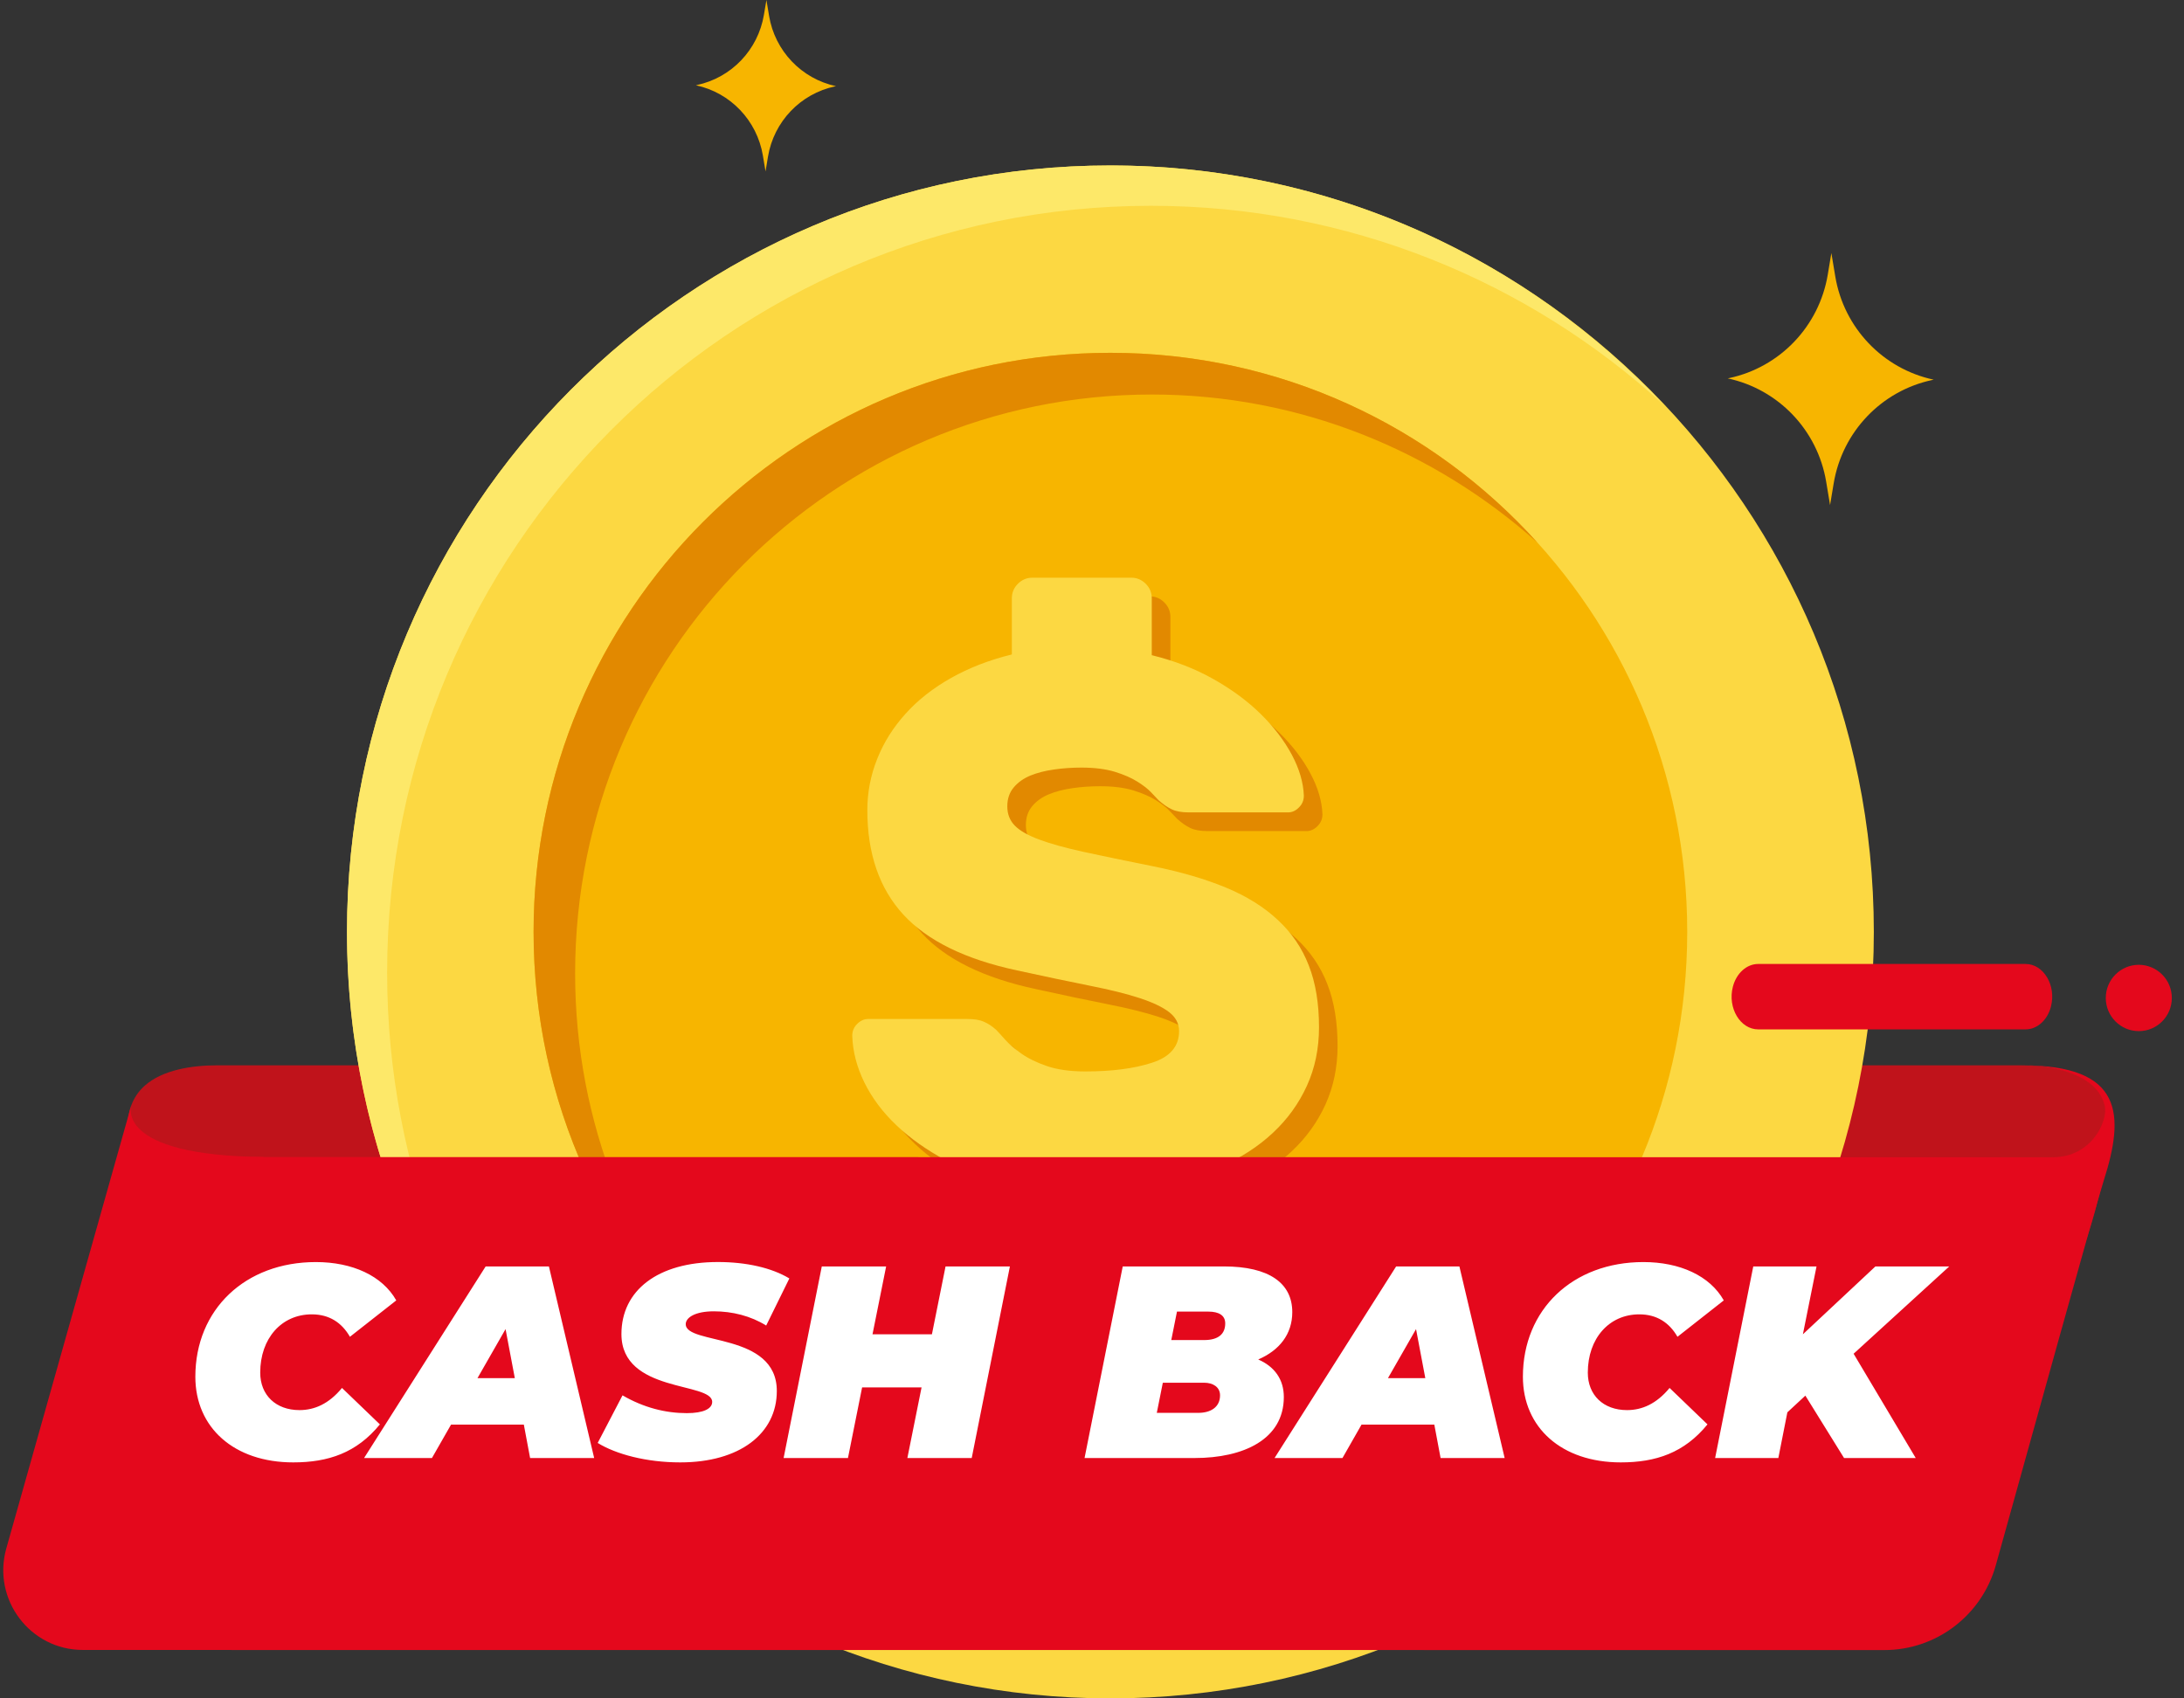 <svg width="54" height="42" viewBox="0 0 54 42" fill="none" xmlns="http://www.w3.org/2000/svg">
<rect x="0" y="0" width="54" height="42" fill="#333333" stroke="none"/>
<g clip-path="url(#clip0_7010_1559)">
<path fill-rule="evenodd" clip-rule="evenodd" d="M51.801 29.95C51.49 31.122 49.574 36.398 48.903 38.496C48.276 40.456 48.526 34.02 47.899 35.98C47.799 36.29 46.453 36.61 46.196 36.809C45.913 37.028 45.46 37.536 45.104 37.534C42.097 37.519 44.442 36.825 41.435 36.809C39.914 36.801 39.534 37.393 38.012 37.385C37.252 37.382 36.301 37.538 35.54 37.534C34.875 37.531 29.882 36.64 29.251 36.471C29.552 34.801 31.87 39.165 32.346 37.534C32.837 35.855 29.775 38.206 30.265 36.527C31.257 33.133 32.248 29.74 33.239 26.347C38.822 26.347 44.405 26.346 49.988 26.345C50.581 26.345 51.32 26.453 51.764 26.848C52.396 27.413 52.199 28.334 52.001 29.16C51.938 29.424 51.871 29.687 51.801 29.95Z" fill="#C0131B"/>
<path fill-rule="evenodd" clip-rule="evenodd" d="M3.541 29.949C3.853 31.122 5.768 36.398 6.44 38.496C7.066 40.456 6.817 34.02 7.444 35.979C7.543 36.29 8.89 36.61 9.147 36.809C9.429 37.028 9.882 37.536 10.239 37.534C13.245 37.519 10.9 36.825 13.907 36.809C15.428 36.802 15.809 37.393 17.33 37.385C18.091 37.382 19.042 37.538 19.802 37.534C20.468 37.531 25.46 36.639 26.091 36.471C25.79 34.8 23.472 39.165 22.996 37.534C22.506 35.855 25.568 38.206 25.077 36.526C24.086 33.134 23.095 29.74 22.104 26.347C16.52 26.346 10.937 26.345 5.354 26.345C4.762 26.345 4.022 26.452 3.579 26.848C2.947 27.412 3.144 28.333 3.342 29.159C3.405 29.424 3.472 29.687 3.541 29.949Z" fill="#C0131B"/>
<path fill-rule="evenodd" clip-rule="evenodd" d="M46.331 23.046C46.331 33.514 37.88 42 27.455 42C17.031 42 8.58 33.514 8.58 23.046C8.58 12.578 17.031 4.092 27.455 4.092C37.88 4.092 46.331 12.578 46.331 23.046Z" fill="#FCD842"/>
<path fill-rule="evenodd" clip-rule="evenodd" d="M41.139 10.014C37.787 6.953 33.338 5.089 28.456 5.089C18.027 5.089 9.572 13.579 9.572 24.052C9.572 28.953 11.428 33.42 14.476 36.787C10.844 33.35 8.579 28.46 8.579 23.043C8.579 12.582 17.034 4.092 27.451 4.092C32.847 4.092 37.717 6.367 41.139 10.014Z" fill="#FDE869"/>
<path fill-rule="evenodd" clip-rule="evenodd" d="M41.717 23.046C41.717 30.955 35.332 37.367 27.455 37.367C19.578 37.367 13.193 30.955 13.193 23.046C13.193 15.136 19.578 8.725 27.455 8.725C35.332 8.725 41.717 15.136 41.717 23.046Z" fill="#F7B500"/>
<path fill-rule="evenodd" clip-rule="evenodd" d="M38.01 13.415C35.475 11.151 32.147 9.756 28.479 9.756C20.597 9.756 14.22 16.159 14.22 24.074C14.22 27.757 15.61 31.099 17.864 33.644C14.991 31.029 13.193 27.253 13.193 23.043C13.193 15.139 19.581 8.725 27.452 8.725C31.645 8.724 35.405 10.53 38.01 13.415Z" fill="#E28900"/>
<path fill-rule="evenodd" clip-rule="evenodd" d="M28.938 16.664C29.5 16.801 30.008 16.999 30.463 17.255C30.918 17.512 31.308 17.8 31.632 18.119C31.956 18.438 32.212 18.774 32.399 19.124C32.587 19.475 32.686 19.813 32.698 20.139C32.698 20.251 32.658 20.348 32.576 20.429C32.495 20.511 32.405 20.552 32.305 20.552H29.855C29.681 20.552 29.54 20.527 29.434 20.477C29.327 20.427 29.22 20.351 29.107 20.251C29.069 20.214 29.01 20.151 28.929 20.064C28.848 19.976 28.733 19.885 28.584 19.791C28.434 19.697 28.247 19.616 28.022 19.546C27.798 19.478 27.524 19.443 27.2 19.443C26.962 19.443 26.734 19.459 26.516 19.491C26.298 19.522 26.105 19.572 25.936 19.641C25.769 19.71 25.63 19.807 25.525 19.932C25.419 20.057 25.365 20.214 25.365 20.401C25.365 20.589 25.425 20.746 25.543 20.872C25.662 20.997 25.862 21.113 26.142 21.219C26.423 21.325 26.793 21.428 27.254 21.528C27.716 21.628 28.29 21.747 28.976 21.886C29.661 22.024 30.261 22.199 30.772 22.411C31.282 22.624 31.709 22.89 32.052 23.21C32.396 23.529 32.652 23.905 32.819 24.336C32.988 24.768 33.072 25.279 33.072 25.867C33.072 26.393 32.971 26.875 32.772 27.314C32.573 27.752 32.293 28.14 31.931 28.478C31.57 28.817 31.133 29.098 30.621 29.323C30.11 29.549 29.55 29.711 28.938 29.811V31.145C28.938 31.282 28.889 31.401 28.789 31.502C28.688 31.602 28.571 31.652 28.434 31.652H25.983C25.846 31.652 25.728 31.602 25.627 31.502C25.528 31.401 25.478 31.282 25.478 31.145V29.755C24.879 29.617 24.339 29.42 23.86 29.163C23.38 28.908 22.968 28.616 22.625 28.29C22.283 27.965 22.018 27.611 21.831 27.229C21.643 26.847 21.543 26.462 21.531 26.075C21.531 25.962 21.572 25.864 21.653 25.784C21.733 25.702 21.825 25.662 21.924 25.662H24.374C24.549 25.662 24.686 25.683 24.785 25.727C24.886 25.77 24.985 25.836 25.085 25.924C25.135 25.975 25.21 26.056 25.309 26.168C25.409 26.281 25.543 26.396 25.712 26.515C25.88 26.635 26.091 26.738 26.347 26.826C26.602 26.913 26.918 26.957 27.292 26.957C27.953 26.957 28.505 26.886 28.948 26.741C29.39 26.598 29.612 26.338 29.612 25.962C29.612 25.774 29.53 25.618 29.369 25.492C29.206 25.367 28.964 25.251 28.64 25.145C28.316 25.038 27.9 24.935 27.396 24.835C26.89 24.735 26.295 24.61 25.609 24.459C24.324 24.183 23.386 23.723 22.794 23.079C22.202 22.433 21.905 21.573 21.905 20.496C21.905 20.058 21.986 19.635 22.149 19.229C22.311 18.821 22.545 18.449 22.851 18.11C23.155 17.773 23.53 17.479 23.973 17.227C24.416 16.978 24.916 16.783 25.478 16.646V15.256C25.478 15.118 25.528 14.999 25.627 14.899C25.728 14.798 25.846 14.748 25.983 14.748H28.434C28.571 14.748 28.688 14.798 28.789 14.899C28.889 14.999 28.938 15.118 28.938 15.256L28.938 16.664Z" fill="#E28900"/>
<path fill-rule="evenodd" clip-rule="evenodd" d="M28.478 16.202C29.04 16.34 29.549 16.537 30.004 16.794C30.459 17.051 30.848 17.338 31.173 17.658C31.497 17.977 31.752 18.312 31.94 18.663C32.127 19.013 32.226 19.352 32.238 19.677C32.238 19.79 32.199 19.887 32.116 19.968C32.036 20.05 31.946 20.09 31.846 20.09H29.395C29.221 20.09 29.08 20.066 28.975 20.015C28.868 19.966 28.76 19.89 28.647 19.79C28.609 19.753 28.55 19.69 28.469 19.602C28.389 19.514 28.273 19.424 28.123 19.33C27.975 19.236 27.787 19.155 27.562 19.085C27.338 19.018 27.064 18.982 26.74 18.982C26.503 18.982 26.274 18.998 26.057 19.03C25.839 19.061 25.646 19.11 25.477 19.179C25.309 19.249 25.171 19.346 25.066 19.471C24.959 19.596 24.906 19.753 24.906 19.941C24.906 20.128 24.965 20.284 25.084 20.409C25.202 20.535 25.402 20.651 25.682 20.757C25.964 20.863 26.334 20.966 26.795 21.067C27.256 21.167 27.83 21.286 28.517 21.424C29.202 21.562 29.801 21.738 30.313 21.95C30.823 22.162 31.25 22.428 31.592 22.748C31.937 23.067 32.193 23.442 32.36 23.875C32.53 24.307 32.613 24.817 32.613 25.405C32.613 25.931 32.513 26.413 32.313 26.852C32.113 27.29 31.834 27.678 31.471 28.016C31.11 28.354 30.674 28.636 30.162 28.861C29.65 29.087 29.09 29.249 28.478 29.35V30.683C28.478 30.821 28.43 30.94 28.329 31.04C28.229 31.14 28.111 31.191 27.975 31.191H25.524C25.387 31.191 25.268 31.14 25.167 31.04C25.069 30.94 25.018 30.821 25.018 30.683V29.293C24.421 29.155 23.88 28.958 23.401 28.702C22.921 28.446 22.509 28.155 22.166 27.829C21.824 27.504 21.559 27.15 21.371 26.768C21.184 26.385 21.084 26.001 21.072 25.613C21.072 25.5 21.112 25.402 21.194 25.321C21.274 25.24 21.366 25.199 21.464 25.199H23.915C24.09 25.199 24.227 25.221 24.326 25.266C24.426 25.309 24.525 25.374 24.626 25.462C24.676 25.513 24.75 25.594 24.849 25.706C24.95 25.819 25.084 25.936 25.253 26.054C25.42 26.173 25.632 26.276 25.887 26.364C26.143 26.451 26.459 26.496 26.833 26.496C27.494 26.496 28.046 26.424 28.489 26.279C28.93 26.136 29.153 25.876 29.153 25.5C29.153 25.312 29.07 25.157 28.909 25.031C28.746 24.905 28.504 24.789 28.18 24.683C27.855 24.576 27.44 24.474 26.936 24.374C26.431 24.273 25.836 24.148 25.149 23.998C23.864 23.723 22.927 23.262 22.335 22.617C21.743 21.972 21.445 21.112 21.445 20.034C21.445 19.596 21.526 19.174 21.689 18.767C21.85 18.36 22.085 17.988 22.391 17.649C22.695 17.311 23.07 17.017 23.513 16.767C23.956 16.517 24.456 16.322 25.018 16.184V14.794C25.018 14.656 25.068 14.537 25.167 14.437C25.268 14.337 25.386 14.286 25.523 14.286H27.974C28.111 14.286 28.229 14.337 28.329 14.437C28.429 14.537 28.478 14.656 28.478 14.794V16.202H28.478Z" fill="#FCD842"/>
<path fill-rule="evenodd" clip-rule="evenodd" d="M49.991 26.345C50.667 26.338 51.877 26.537 52.044 27.366C52.114 27.712 51.73 28.618 50.752 28.618C50.686 28.618 4.448 28.613 4.448 28.613L1.507 38.561C1.507 38.561 1.227 40.803 3.072 40.803C12.874 40.803 44.53 40.803 44.53 40.805H46.591C47.874 40.805 48.998 39.95 49.346 38.711C50.233 35.542 51.787 29.908 52.014 29.2C52.534 27.576 52.514 26.339 49.991 26.345Z" fill="#E4081C"/>
<path fill-rule="evenodd" clip-rule="evenodd" d="M3.249 27.324C3.249 27.324 2.788 28.575 6.522 28.612C4.862 34.736 3.148 40.802 3.148 40.802H2.047C0.743 40.802 -0.199 39.55 0.156 38.291L3.249 27.324Z" fill="#E4081C"/>
<path fill-rule="evenodd" clip-rule="evenodd" d="M7.25 36.164C8.119 36.164 8.82 35.927 9.393 35.224L8.456 34.323C8.133 34.716 7.776 34.871 7.405 34.871C6.819 34.871 6.434 34.499 6.434 33.944C6.434 33.098 6.96 32.503 7.709 32.503C8.14 32.503 8.45 32.706 8.652 33.058L9.798 32.158C9.454 31.549 8.713 31.21 7.809 31.21C6.064 31.21 4.83 32.381 4.83 34.046C4.83 35.304 5.787 36.164 7.25 36.164ZM13.107 36.056L12.952 35.23H11.152L10.68 36.056H9.002L12.008 31.318H13.572L14.691 36.056H13.107ZM11.806 34.08H12.729L12.5 32.868L11.806 34.08ZM16.82 36.164C18.29 36.164 19.207 35.453 19.207 34.398C19.207 32.936 16.955 33.267 16.955 32.746C16.955 32.584 17.184 32.428 17.65 32.428C18.108 32.428 18.566 32.543 18.944 32.78L19.517 31.615C19.079 31.351 18.452 31.209 17.751 31.209C16.262 31.209 15.365 31.913 15.365 32.99C15.365 34.458 17.609 34.167 17.609 34.668C17.609 34.837 17.393 34.946 16.983 34.946C16.457 34.946 15.917 34.811 15.392 34.506L14.778 35.683C15.23 35.961 15.978 36.164 16.82 36.164ZM23.379 31.318H24.97L24.026 36.056H22.435L22.786 34.309H21.316L20.966 36.056H19.375L20.319 31.318H21.91L21.573 32.996H23.042L23.379 31.318ZM31.11 33.619C31.629 33.396 31.952 32.997 31.952 32.448C31.952 31.731 31.379 31.318 30.26 31.318H27.76L26.816 36.056H29.539C30.745 36.056 31.743 35.595 31.743 34.547C31.743 34.113 31.515 33.795 31.11 33.619ZM29.876 32.435C30.139 32.435 30.294 32.529 30.294 32.726C30.294 32.983 30.133 33.139 29.769 33.139H28.96L29.101 32.435H29.876ZM29.627 34.939H28.602L28.751 34.194H29.775C29.984 34.194 30.166 34.296 30.166 34.505C30.166 34.797 29.937 34.939 29.627 34.939ZM35.619 36.056L35.464 35.23H33.664L33.193 36.056H31.514L34.52 31.318H36.084L37.203 36.056H35.619ZM34.318 34.08H35.241L35.012 32.868L34.318 34.08ZM40.074 36.164C40.944 36.164 41.645 35.927 42.218 35.224L41.281 34.323C40.957 34.716 40.6 34.871 40.229 34.871C39.643 34.871 39.259 34.499 39.259 33.944C39.259 33.098 39.785 32.503 40.532 32.503C40.963 32.503 41.274 32.706 41.476 33.058L42.621 32.158C42.278 31.549 41.536 31.21 40.633 31.21C38.888 31.21 37.654 32.381 37.654 34.046C37.655 35.304 38.612 36.164 40.074 36.164ZM48.196 31.318L45.831 33.477L47.367 36.056H45.595L44.638 34.513L44.193 34.926L43.97 36.056H42.407L43.35 31.318H44.914L44.577 32.996L46.37 31.318H48.196Z" fill="white"/>
<path fill-rule="evenodd" clip-rule="evenodd" d="M50.082 25.456H43.473C43.028 25.456 42.711 24.926 42.845 24.404C42.931 24.068 43.186 23.838 43.473 23.838H50.082C50.528 23.838 50.845 24.369 50.711 24.89C50.625 25.227 50.37 25.456 50.082 25.456Z" fill="#E4081C"/>
<path fill-rule="evenodd" clip-rule="evenodd" d="M53.699 24.679C53.699 25.132 53.333 25.499 52.883 25.499C52.432 25.499 52.066 25.132 52.066 24.679C52.066 24.226 52.432 23.859 52.883 23.859C53.333 23.86 53.699 24.227 53.699 24.679Z" fill="#E4081C"/>
<path fill-rule="evenodd" clip-rule="evenodd" d="M47.775 9.397L47.811 9.389C46.556 9.121 45.59 8.108 45.378 6.837L45.281 6.257L45.191 6.797C44.977 8.069 44.011 9.081 42.754 9.35L42.718 9.357C43.974 9.626 44.939 10.638 45.152 11.909L45.249 12.49L45.339 11.95C45.552 10.677 46.518 9.665 47.775 9.397Z" fill="#F7B500"/>
<path fill-rule="evenodd" clip-rule="evenodd" d="M20.646 2.136L20.671 2.131C19.817 1.948 19.16 1.259 19.016 0.394L18.95 0L18.888 0.367C18.743 1.232 18.087 1.921 17.231 2.103L17.207 2.109C18.061 2.291 18.717 2.98 18.862 3.844L18.928 4.239L18.989 3.872C19.134 3.006 19.791 2.318 20.646 2.136Z" fill="#F7B500"/>
</g>
<defs>
<clipPath id="clip0_7010_1559">
<rect width="53.469" height="41.81" fill="white" transform="scale(1.005)"/>
</clipPath>
</defs>
</svg>
